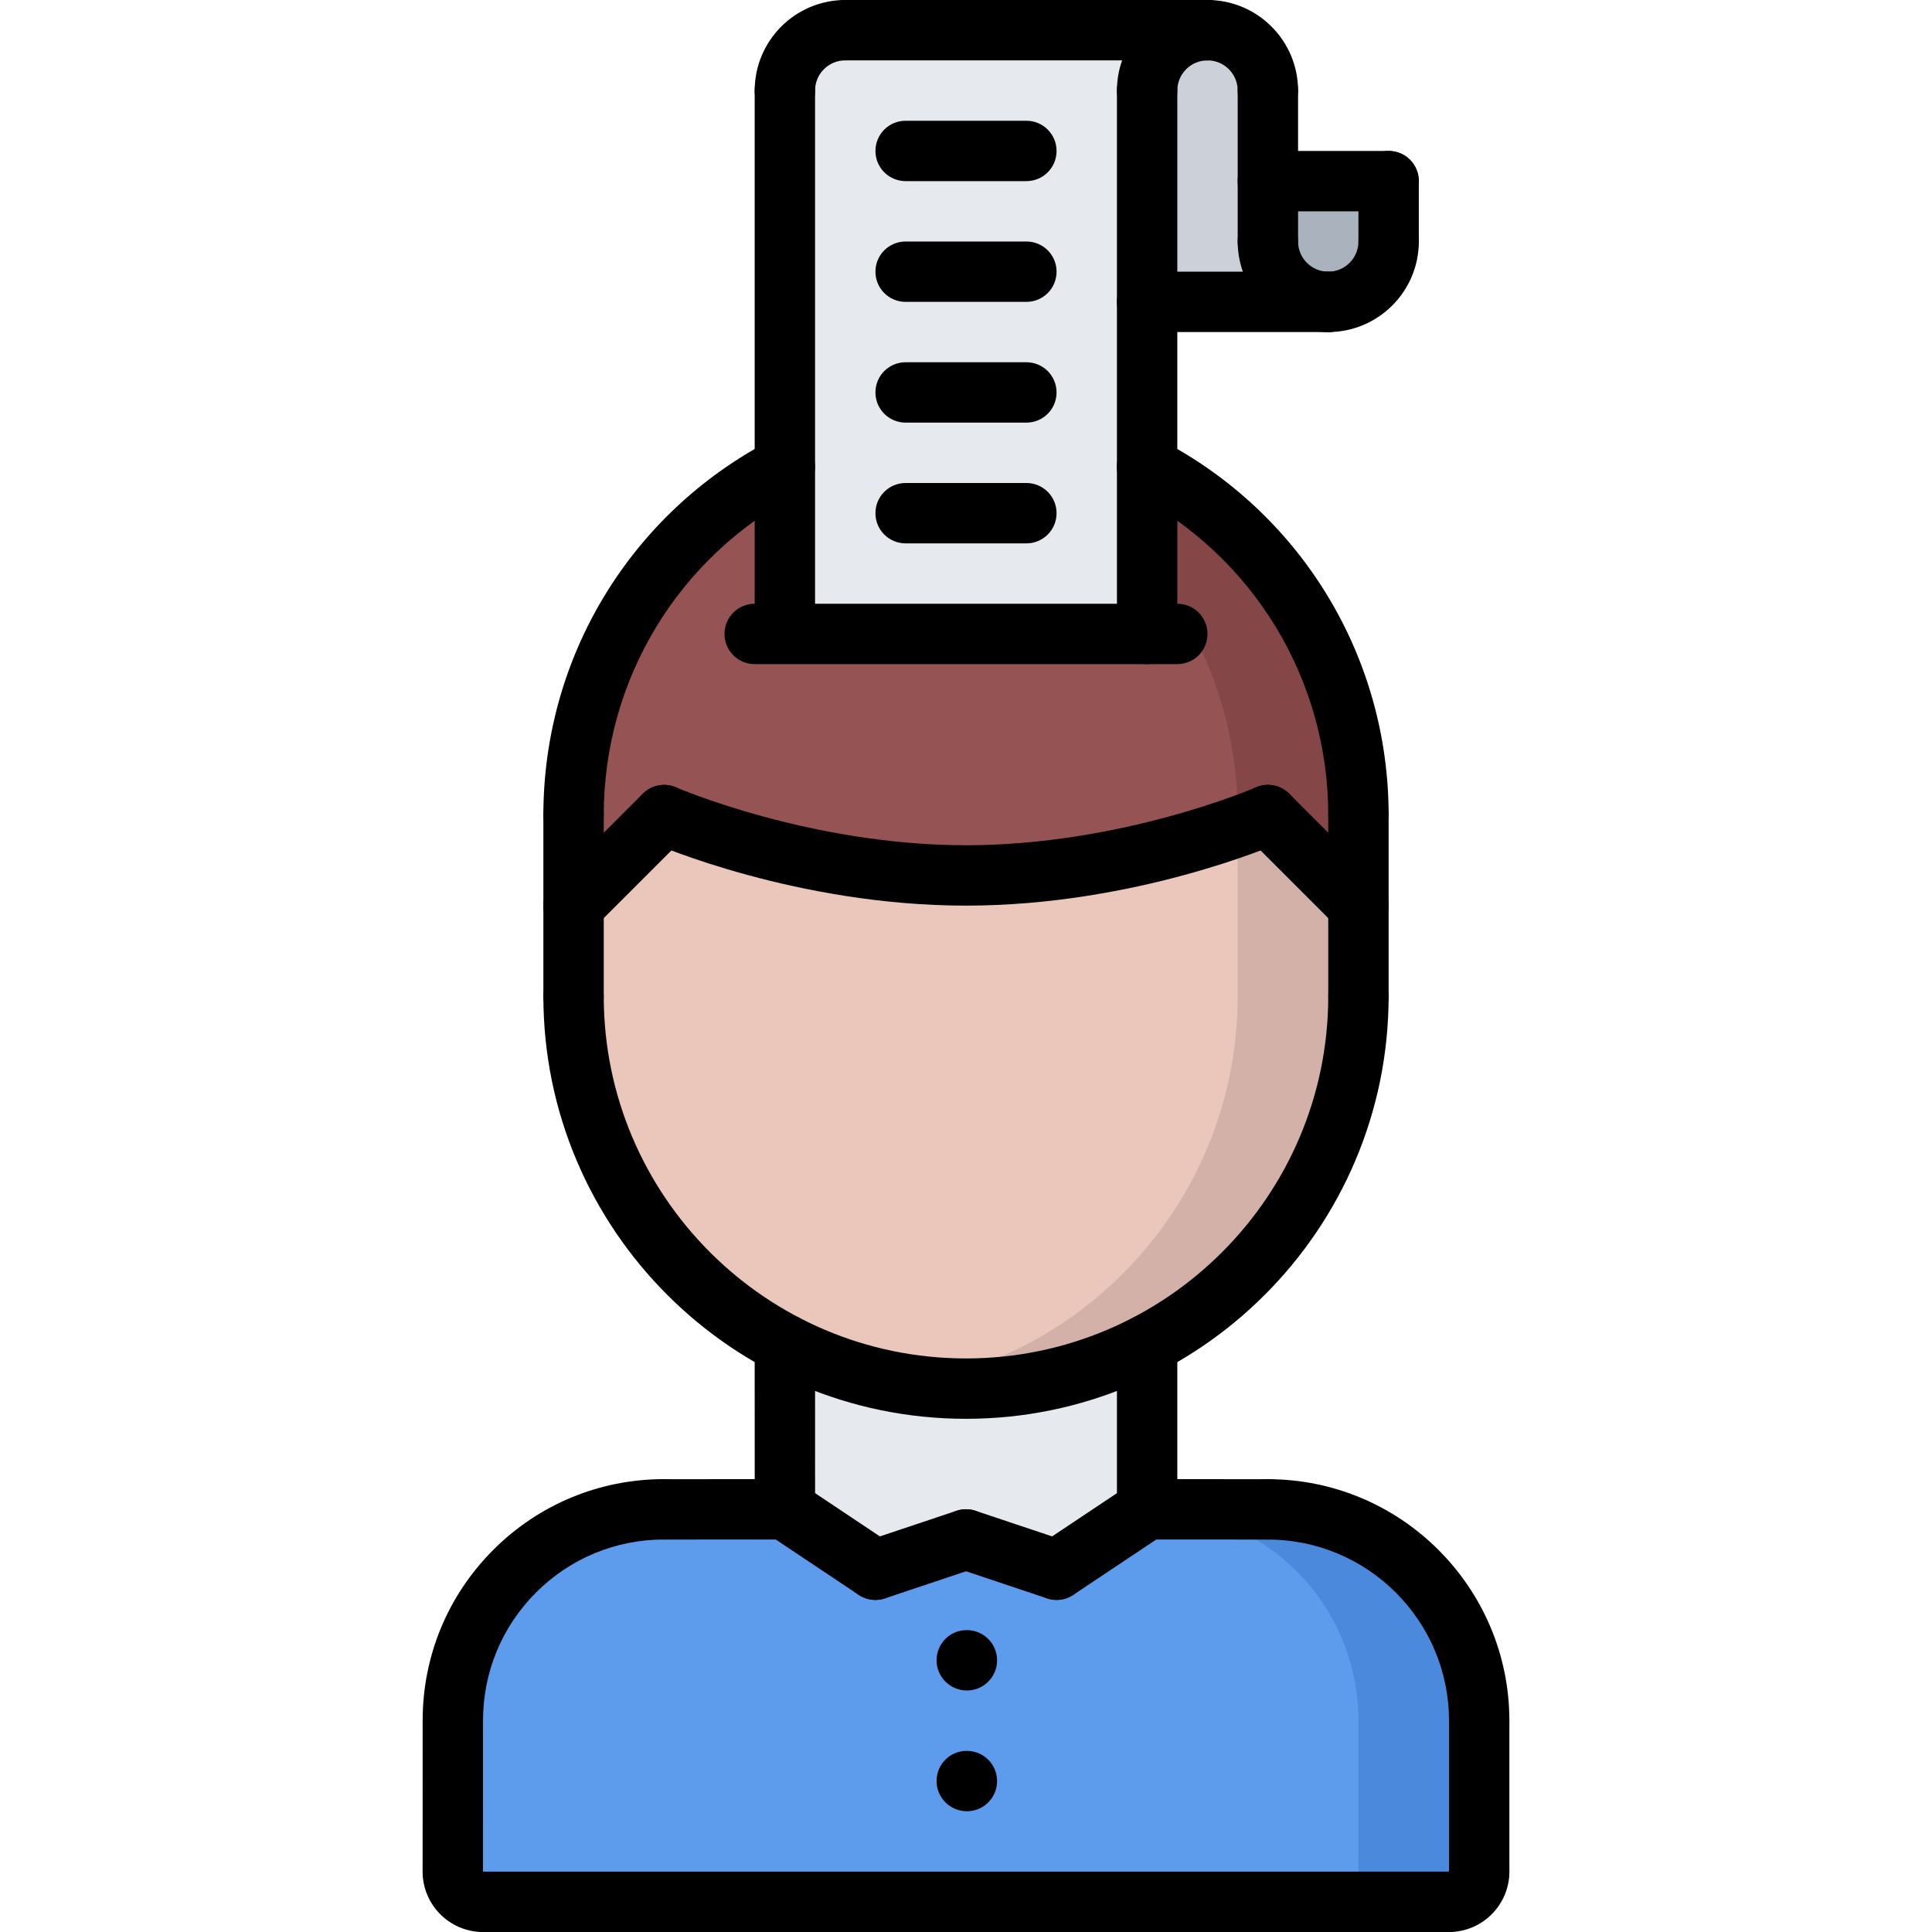 <svg height="512pt" viewBox="-112 0 512 512" width="512pt" xmlns="http://www.w3.org/2000/svg"><path d="m256 48v16c0 8.879-7.129 16-16 16-8.809 0-16-7.121-16-16v-16zm0 0" fill="#aab2bd"/><path d="m224 64c0 8.879 7.191 16 16 16h-48v-56c0-8.879 7.191-16 16-16 8.871 0 16 7.121 16 16zm0 0" fill="#ccd1d9"/><path d="m192 24v144h-96v-144c0-8.879 7.191-16 16-16h96c-8.809 0-16 7.121-16 16zm0 0" fill="#e6e9ed"/><path d="m96 168h96v-44.32c33.273 17.359 56 52.168 56 92.32v24l-24-24s-36.559 16-80 16c-43.449 0-80-16-80-16l-24 24v-24c0-40.16 22.719-74.961 56-92.32zm0 0" fill="#965353"/><path d="m280 456v40c0 4.398-3.52 8-8 8h-256c-4.406 0-8-3.602-8-8v-40c0-30.961 25.039-56 56-56h32l24 16 24-8 24 8 24-16h32c30.953 0 56 25.039 56 56zm0 0" fill="#5d9cec"/><path d="m224 400h-32c30.953 0 56 25.039 56 56v40c0 4.398-3.52 8-8 8h32c4.48 0 8-3.602 8-8v-40c0-30.961-25.047-56-56-56zm0 0" fill="#4a89dc"/><path d="m192 356.32v43.68l-24 16-24-8-24 8-24-16v-43.68c14.398 7.441 30.719 11.68 48 11.68 17.273 0 33.594-4.238 48-11.68zm0 0" fill="#e6e9ed"/><path d="m248 264c0 40.16-22.727 74.961-56 92.32-14.406 7.441-30.727 11.68-48 11.68-17.281 0-33.602-4.238-48-11.68-33.281-17.359-56-52.168-56-92.32v-24l24-24s36.551 16 80 16c43.441 0 80-16 80-16l24 24zm0 0" fill="#eac6bb"/><path d="m192 123.68v25.863c14.977 18.016 24 41.168 24 66.457v3.07c5.062-1.805 8-3.07 8-3.07l24 24v-24c0-40.16-22.727-74.961-56-92.32zm0 0" fill="#844646"/><path d="m216 219.07v44.93c0 40.16-22.727 74.961-56 92.32-9.855 5.086-20.656 8.535-32 10.305h.008c2.047.32 4.121.551 6.184.773 3.25.305 6.488.602 9.809.602 17.273 0 33.594-4.238 48-11.68 33.273-17.359 56-52.168 56-92.32v-24l-24-24s-2.938 1.266-8 3.07zm0 0" fill="#d3b1a9"/><path d="m280 464c-4.426 0-8-3.574-8-8 0-26.473-21.527-48-48-48-4.426 0-8-3.574-8-8s3.574-8 8-8c35.289 0 64 28.711 64 64 0 4.426-3.574 8-8 8zm0 0"/><path d="m224 408-32.008-.016c-4.418 0-7.992-3.586-7.992-8 0-4.426 3.586-8 8-8h.008l32 .016c4.418 0 7.992 3.586 7.992 8 0 4.426-3.586 8-8 8zm0 0"/><path d="m16 512c-8.824 0-16-7.176-16-16 0-4.426 3.574-8 8-8s8 3.574 8 8v.016c4.426 0 8 3.57 8 7.992 0 4.418-3.574 7.992-8 7.992zm0 0"/><path d="m272 512c-4.426 0-8-3.574-8-8s3.574-8 8-8h.016c0-4.426 3.57-8 7.992-8 4.418 0 7.992 3.574 7.992 8 0 8.824-7.176 16-16 16zm0 0"/><path d="m280 504c-4.426 0-8-3.574-8-8v-40c0-4.426 3.574-8 8-8s8 3.574 8 8v40c0 4.426-3.574 8-8 8zm0 0"/><path d="m8.008 463.984c-4.414 0-8-3.578-8-8-.008-17.113 6.648-33.176 18.727-45.266 12.09-12.078 28.168-18.734 45.273-18.734 4.426 0 8 3.574 8 8 0 4.422-3.574 8-8 8-12.832 0-24.895 4.992-33.953 14.047-9.062 9.066-14.047 21.121-14.047 33.953 0 4.414-3.574 8-8 8zm0 0"/><path d="m64.008 408c-4.414 0-8-3.574-8-8 0-4.414 3.578-8 7.992-8l32-.016h.008c4.418 0 8 3.574 8 8 0 4.414-3.574 8-7.992 8zm0 0"/><path d="m8 503.984c-4.426 0-8-3.586-8-8l.008-40c0-4.426 3.586-8 8-8 4.426 0 8 3.582 8 8l-.008 40c0 4.422-3.586 8-8 8zm0 0"/><path d="m272 512h-256c-4.426 0-8-3.574-8-8s3.574-8 8-8h256c4.426 0 8 3.574 8 8s-3.574 8-8 8zm0 0"/><path d="m96.008 407.984c-4.414 0-8-3.578-8-8l-.008-43.703c0-4.418 3.574-8 8-8 4.414 0 8 3.574 8 8l.008 43.703c0 4.414-3.574 8-8 8zm0 0"/><path d="m192 407.969c-4.426 0-8-3.578-8-8v-43.688c0-4.426 3.574-8 8-8s8 3.574 8 8v43.688c0 4.422-3.574 8-8 8zm0 0"/><path d="m144 376c-61.762 0-112-50.238-112-112 0-4.426 3.574-8 8-8s8 3.574 8 8c0 52.938 43.062 96 96 96s96-43.062 96-96c0-4.426 3.574-8 8-8s8 3.574 8 8c0 61.762-50.238 112-112 112zm0 0"/><path d="m248 224c-4.426 0-8-3.574-8-8 0-35.93-19.824-68.574-51.719-85.199-3.922-2.039-5.441-6.871-3.402-10.793 2.031-3.918 6.855-5.457 10.793-3.398 37.207 19.383 60.328 57.469 60.328 99.391 0 4.426-3.574 8-8 8zm0 0"/><path d="m40 224c-4.426 0-8-3.574-8-8 0-41.902 23.113-79.984 60.305-99.375 3.918-2.059 8.742-.52 10.793 3.398 2.039 3.914.52 8.754-3.402 10.793-31.879 16.625-51.695 49.262-51.695 85.184 0 4.426-3.574 8-8 8zm0 0"/><path d="m40 272c-4.426 0-8-3.574-8-8v-48c0-4.426 3.574-8 8-8s8 3.574 8 8v48c0 4.426-3.574 8-8 8zm0 0"/><path d="m248 272c-4.426 0-8-3.574-8-8v-48c0-4.426 3.574-8 8-8s8 3.574 8 8v48c0 4.426-3.574 8-8 8zm0 0"/><path d="m248 248c-2.047 0-4.098-.785-5.656-2.344l-24-24c-3.129-3.129-3.129-8.184 0-11.312s8.184-3.129 11.312 0l24 24c3.129 3.129 3.129 8.184 0 11.312-1.559 1.559-3.609 2.344-5.656 2.344zm0 0"/><path d="m144 240c-44.594 0-81.648-15.992-83.199-16.672-4.047-1.77-5.891-6.488-4.129-10.527 1.762-4.039 6.457-5.879 10.527-4.129.352.152 35.672 15.328 76.801 15.328 41.281 0 76.449-15.176 76.801-15.328 4.047-1.777 8.773.082 10.527 4.129 1.777 4.047-.07 8.758-4.129 10.527-1.551.68-38.605 16.672-83.199 16.672zm0 0"/><path d="m39.992 248c-2.047 0-4.098-.785-5.656-2.344-3.129-3.129-3.129-8.184 0-11.312l24.008-24c3.129-3.129 8.184-3.129 11.312 0s3.129 8.184 0 11.312l-24.008 24c-1.559 1.559-3.609 2.344-5.656 2.344zm0 0"/><path d="m119.992 424c-1.52 0-3.07-.441-4.441-1.344l-23.992-16.016c-3.672-2.457-4.664-7.426-2.207-11.105 2.457-3.672 7.418-4.664 11.105-2.207l23.992 16.016c3.672 2.457 4.664 7.426 2.207 11.105-1.543 2.305-4.082 3.551-6.664 3.551zm0 0"/><path d="m120 424c-3.344 0-6.473-2.113-7.586-5.465-1.406-4.184.859-8.727 5.051-10.129l24-8.031c4.191-1.391 8.727.848 10.129 5.051 1.406 4.184-.859 8.727-5.051 10.125l-24 8.035c-.848.277-1.703.414-2.543.414zm0 0"/><path d="m168.008 424c-2.582 0-5.121-1.246-6.664-3.559-2.457-3.672-1.465-8.641 2.215-11.098l24-16.016c3.664-2.457 8.633-1.465 11.098 2.215 2.457 3.672 1.465 8.641-2.215 11.098l-24 16.016c-1.363.902-2.914 1.344-4.434 1.344zm0 0"/><path d="m168 424c-.84 0-1.695-.137-2.535-.414l-24-8.035c-4.184-1.398-6.457-5.934-5.051-10.125 1.402-4.188 5.953-6.434 10.129-5.051l24 8.031c4.184 1.402 6.457 5.938 5.051 10.129-1.121 3.344-4.25 5.465-7.594 5.465zm0 0"/><path d="m144.238 448c-4.422 0-8.039-3.574-8.039-8s3.535-8 7.953-8h.086c4.418 0 8 3.574 8 8s-3.582 8-8 8zm0 0"/><path d="m144.238 480c-4.422 0-8.039-3.574-8.039-8s3.535-8 7.953-8h.086c4.418 0 8 3.574 8 8s-3.582 8-8 8zm0 0"/><path d="m200 176h-112c-4.426 0-8-3.574-8-8s3.574-8 8-8h112c4.426 0 8 3.574 8 8s-3.574 8-8 8zm0 0"/><path d="m96 168c-4.426 0-8-3.574-8-8v-136c0-4.426 3.574-8 8-8s8 3.574 8 8v136c0 4.426-3.574 8-8 8zm0 0"/><path d="m192 176c-4.426 0-8-3.574-8-8v-144c0-4.426 3.574-8 8-8s8 3.574 8 8v144c0 4.426-3.574 8-8 8zm0 0"/><path d="m96 32c-4.426 0-8-3.574-8-8 0-13.23 10.77-24 24-24 4.426 0 8 3.574 8 8s-3.574 8-8 8c-4.414 0-8 3.586-8 8 0 4.426-3.574 8-8 8zm0 0"/><path d="m192 32c-4.426 0-8-3.574-8-8 0-13.23 10.77-24 24-24 4.426 0 8 3.574 8 8s-3.574 8-8 8c-4.414 0-8 3.586-8 8 0 4.426-3.574 8-8 8zm0 0"/><path d="m224 32c-4.426 0-8-3.574-8-8 0-4.414-3.586-8-8-8-4.426 0-8-3.574-8-8s3.574-8 8-8c13.23 0 24 10.77 24 24 0 4.426-3.574 8-8 8zm0 0"/><path d="m240 88c-13.23 0-24-10.77-24-24 0-4.426 3.574-8 8-8s8 3.574 8 8c0 4.414 3.586 8 8 8 4.426 0 8 3.574 8 8s-3.574 8-8 8zm0 0"/><path d="m240 88c-4.426 0-8-3.574-8-8s3.574-8 8-8c4.414 0 8-3.586 8-8 0-4.426 3.574-8 8-8s8 3.574 8 8c0 13.23-10.77 24-24 24zm0 0"/><path d="m208 16h-96c-4.426 0-8-3.574-8-8s3.574-8 8-8h96c4.426 0 8 3.574 8 8s-3.574 8-8 8zm0 0"/><path d="m224 72c-4.426 0-8-3.574-8-8v-40c0-4.426 3.574-8 8-8s8 3.574 8 8v40c0 4.426-3.574 8-8 8zm0 0"/><path d="m256 72c-4.426 0-8-3.574-8-8v-16c0-4.426 3.574-8 8-8s8 3.574 8 8v16c0 4.426-3.574 8-8 8zm0 0"/><path d="m256 56h-32c-4.426 0-8-3.574-8-8s3.574-8 8-8h32c4.426 0 8 3.574 8 8s-3.574 8-8 8zm0 0"/><path d="m240 88h-48c-4.426 0-8-3.574-8-8s3.574-8 8-8h48c4.426 0 8 3.574 8 8s-3.574 8-8 8zm0 0"/><path d="m160 48h-32c-4.426 0-8-3.574-8-8s3.574-8 8-8h32c4.426 0 8 3.574 8 8s-3.574 8-8 8zm0 0"/><path d="m160 80h-32c-4.426 0-8-3.574-8-8s3.574-8 8-8h32c4.426 0 8 3.574 8 8s-3.574 8-8 8zm0 0"/><path d="m160 112h-32c-4.426 0-8-3.574-8-8s3.574-8 8-8h32c4.426 0 8 3.574 8 8s-3.574 8-8 8zm0 0"/><path d="m160 144h-32c-4.426 0-8-3.574-8-8s3.574-8 8-8h32c4.426 0 8 3.574 8 8s-3.574 8-8 8zm0 0"/></svg>